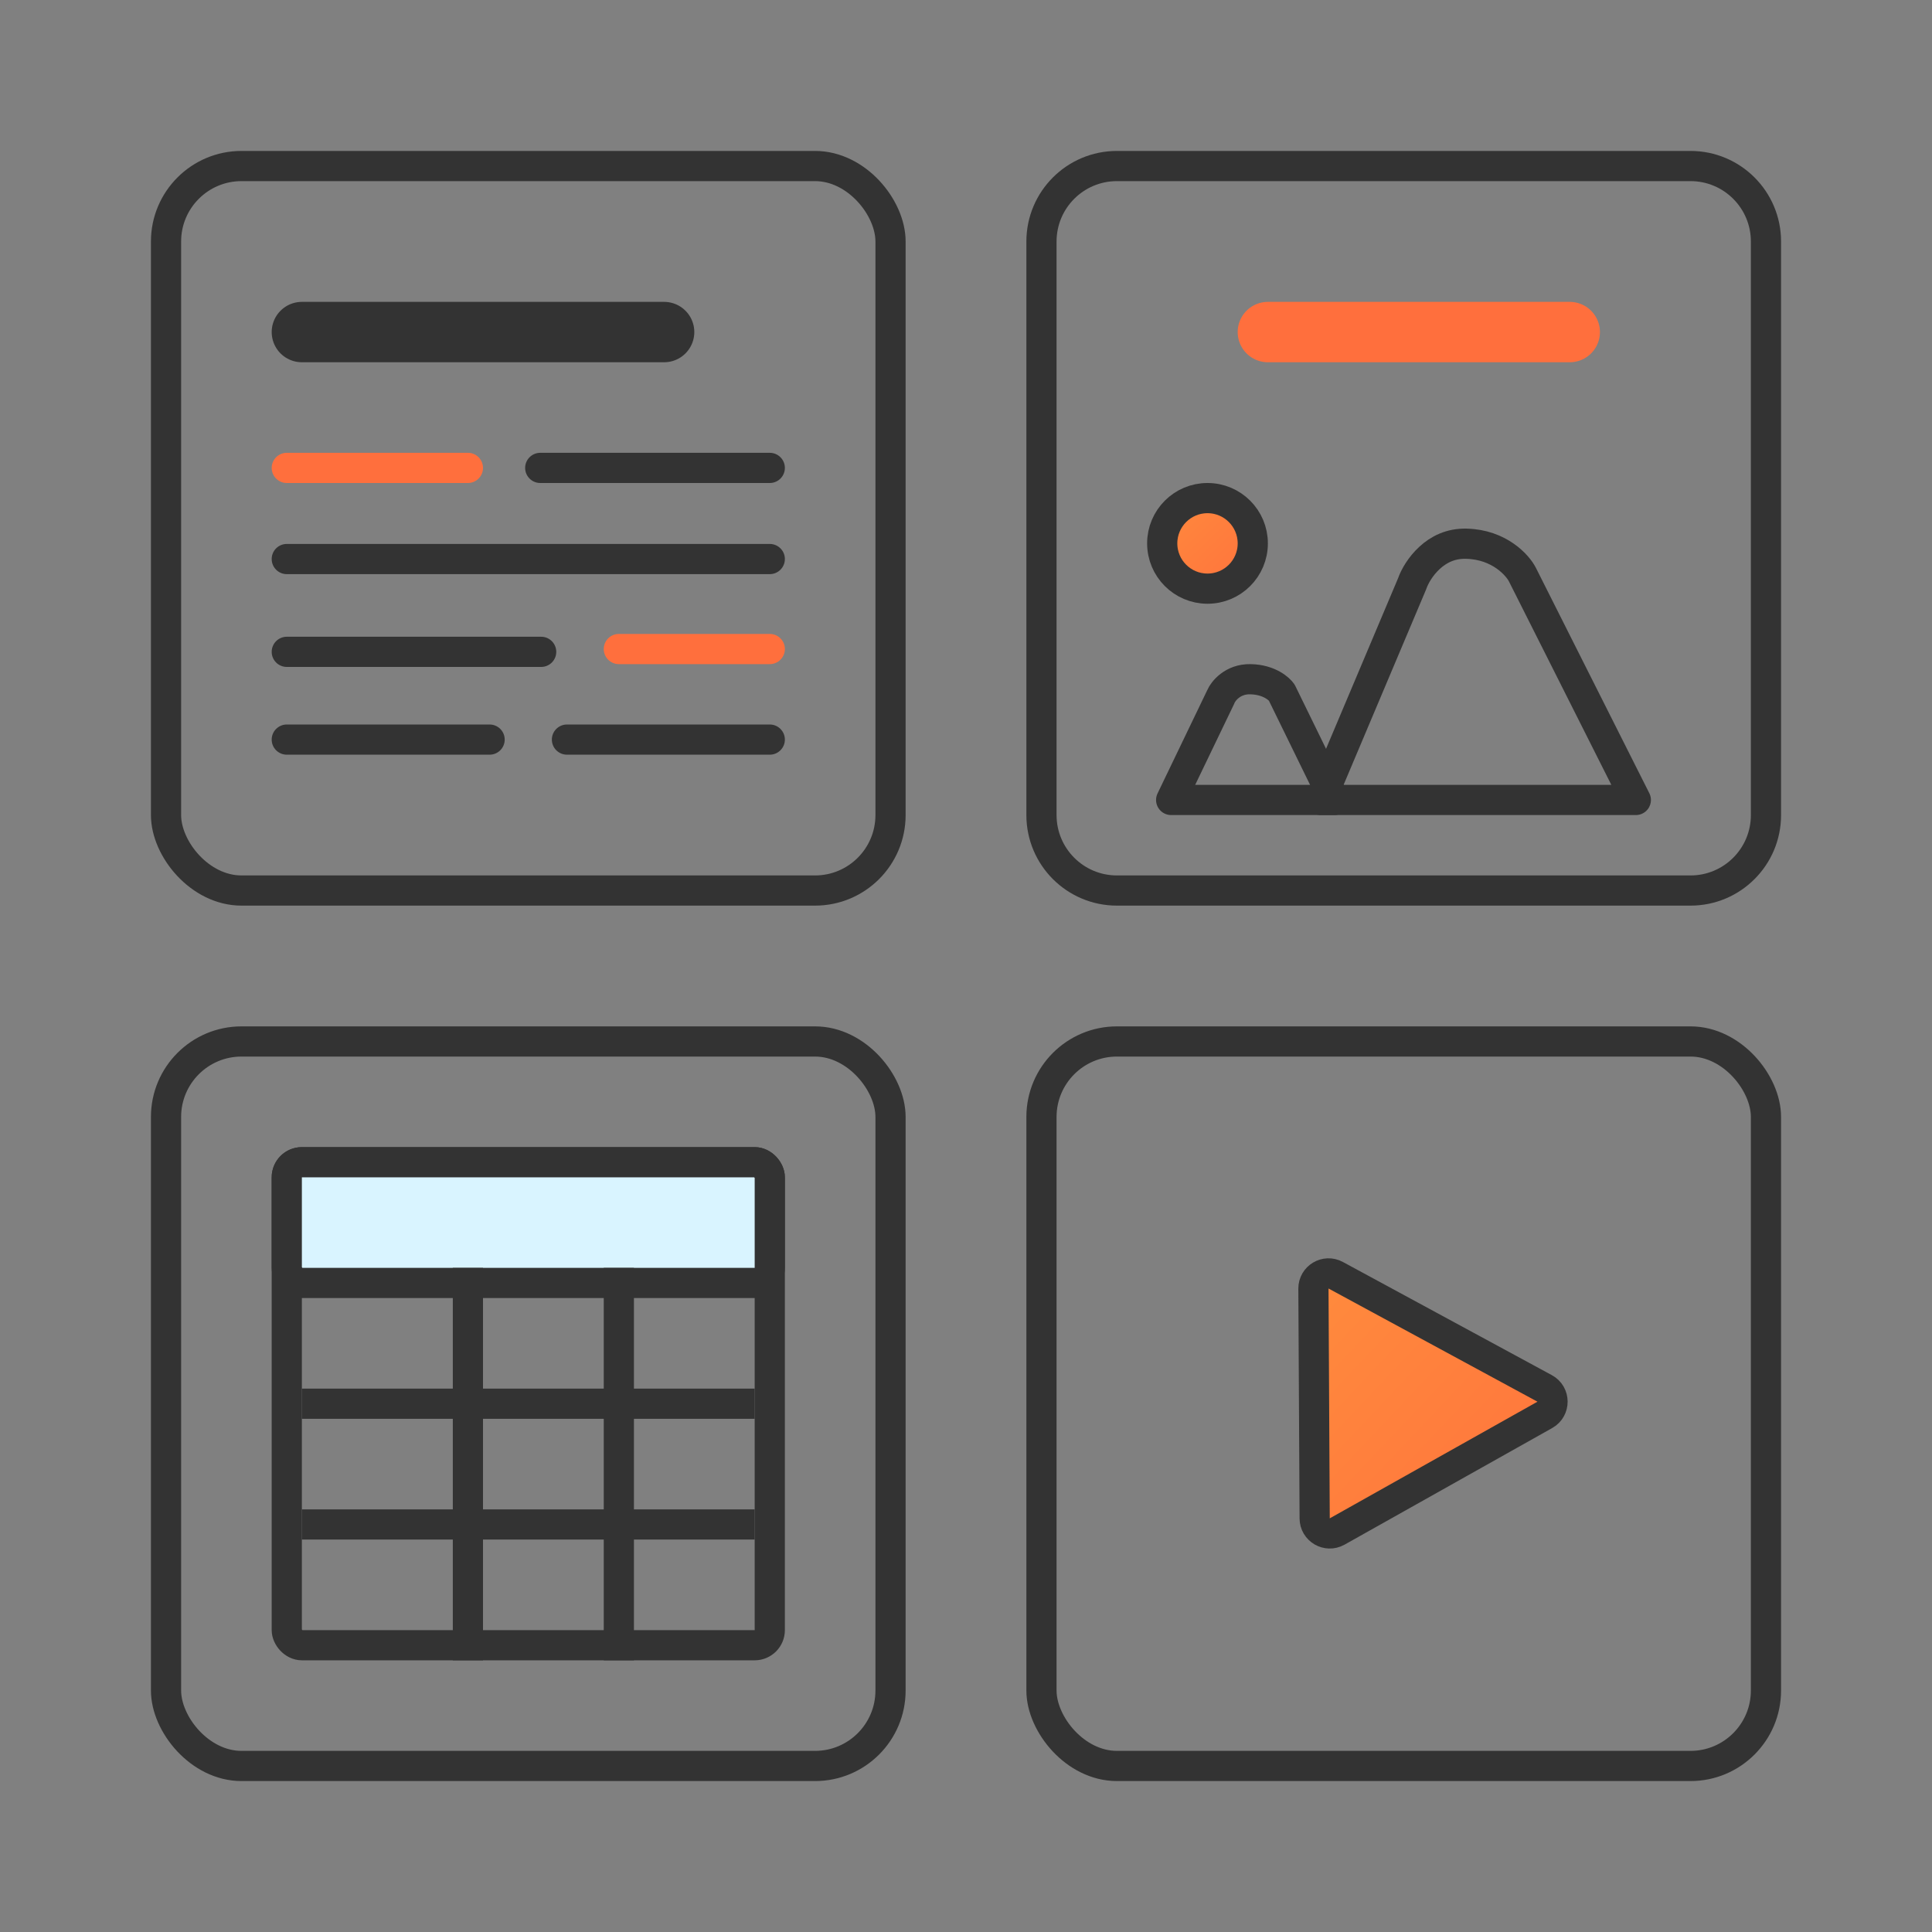 <svg width="64" height="64" viewBox="0 0 64 64" fill="none" xmlns="http://www.w3.org/2000/svg">
<rect x="0" y="0" width="64" height="64" fill="#808080" stroke="none"/>
<path d="M34.5 8C34.5 6.619 35.619 5.5 37 5.5H56C57.381 5.5 58.5 6.619 58.5 8V27C58.5 28.381 57.381 29.5 56 29.5H37C35.619 29.5 34.5 28.381 34.5 27V8Z" stroke="#333333"/>
<path d="M42 11H52" stroke="#FF6F3D" stroke-width="2" stroke-linecap="round" stroke-linejoin="round"/>
<path d="M44.247 42.244L51.168 45.993C51.514 46.18 51.518 46.676 51.175 46.869L44.295 50.733C43.962 50.919 43.552 50.68 43.55 50.299L43.509 42.687C43.507 42.306 43.913 42.063 44.247 42.244Z" fill="url(#paint0_linear_8936_272196)" stroke="#333333" stroke-linecap="round" stroke-linejoin="round"/>
<rect x="34.5" y="34.5" width="24" height="24" rx="2.5" stroke="#333333"/>
<rect x="9.5" y="38.5" width="16" height="16" rx="0.5" stroke="#333333"/>
<rect x="9.5" y="38.5" width="16" height="4" rx="0.5" fill="#D9F4FF" stroke="#333333"/>
<rect x="5.5" y="34.5" width="24" height="24" rx="2.5" stroke="#333333"/>
<path d="M40.437 23.09C40.441 23.083 40.444 23.076 40.447 23.068C40.52 22.897 40.832 22.489 41.42 22.5C42.064 22.512 42.389 22.84 42.458 22.939L44.199 26.5H38.796L39.444 25.154L40.437 23.09Z" stroke="#333333" stroke-linecap="round" stroke-linejoin="round"/>
<path d="M46.779 19.336C46.783 19.327 46.786 19.318 46.789 19.309C46.864 19.1 47.053 18.756 47.36 18.476C47.659 18.202 48.054 17.999 48.568 18.011C49.681 18.035 50.285 18.743 50.43 19.032L50.431 19.033L54.189 26.5H43.754L46.779 19.336Z" stroke="#333333" stroke-linecap="round" stroke-linejoin="round"/>
<circle cx="40" cy="18" r="1.5" fill="url(#paint1_linear_8936_272196)" stroke="#333333"/>
<rect x="5.5" y="5.5" width="24" height="24" rx="2.5" stroke="#333333"/>
<path fill-rule="evenodd" clip-rule="evenodd" d="M17.396 15.5C17.396 15.224 17.62 15 17.896 15H25.5C25.776 15 26 15.224 26 15.5C26 15.776 25.776 16 25.5 16H17.896C17.62 16 17.396 15.776 17.396 15.5ZM9 18.519C9 18.242 9.224 18.019 9.5 18.019H25.5C25.776 18.019 26 18.242 26 18.519C26 18.795 25.776 19.019 25.5 19.019H9.5C9.224 19.019 9 18.795 9 18.519ZM9 21.593C9 21.317 9.224 21.093 9.5 21.093H17.927C18.203 21.093 18.427 21.317 18.427 21.593C18.427 21.869 18.203 22.093 17.927 22.093H9.5C9.224 22.093 9 21.869 9 21.593ZM9 24.5C9 24.224 9.224 24 9.5 24H16.219C16.495 24 16.719 24.224 16.719 24.5C16.719 24.776 16.495 25 16.219 25H9.5C9.224 25 9 24.776 9 24.5ZM18.281 24.5C18.281 24.224 18.505 24 18.781 24H25.5C25.776 24 26 24.224 26 24.5C26 24.776 25.776 25 25.5 25H18.781C18.505 25 18.281 24.776 18.281 24.5Z" fill="#333333"/>
<path fill-rule="evenodd" clip-rule="evenodd" d="M9.5 15C9.224 15 9 15.224 9 15.5C9 15.776 9.224 16 9.5 16H15.5C15.776 16 16 15.776 16 15.5C16 15.224 15.776 15 15.5 15H9.5ZM20.5 21C20.224 21 20 21.224 20 21.5C20 21.776 20.224 22 20.5 22H25.5C25.776 22 26 21.776 26 21.5C26 21.224 25.776 21 25.5 21H20.5Z" fill="#FF6F3D"/>
<rect x="10" y="46" width="15" height="1" fill="#333333"/>
<rect x="10" y="50" width="15" height="1" fill="#333333"/>
<rect x="21" y="42" width="13" height="1" transform="rotate(90 21 42)" fill="#333333"/>
<rect x="16" y="42" width="13" height="1" transform="rotate(90 16 42)" fill="#333333"/>
<path d="M10 11H22" stroke="#333333" stroke-width="2" stroke-linecap="round" stroke-linejoin="round"/>
<defs>
<linearGradient id="paint0_linear_8936_272196" x1="43" y1="40.57" x2="53.99" y2="50.952" gradientUnits="userSpaceOnUse">
<stop stop-color="#FF8E3D"/>
<stop offset="1" stop-color="#FF6F3D"/>
</linearGradient>
<linearGradient id="paint1_linear_8936_272196" x1="38" y1="15.844" x2="42" y2="20" gradientUnits="userSpaceOnUse">
<stop stop-color="#FF8E3D"/>
<stop offset="1" stop-color="#FF6F3D"/>
</linearGradient>
</defs>
</svg>
